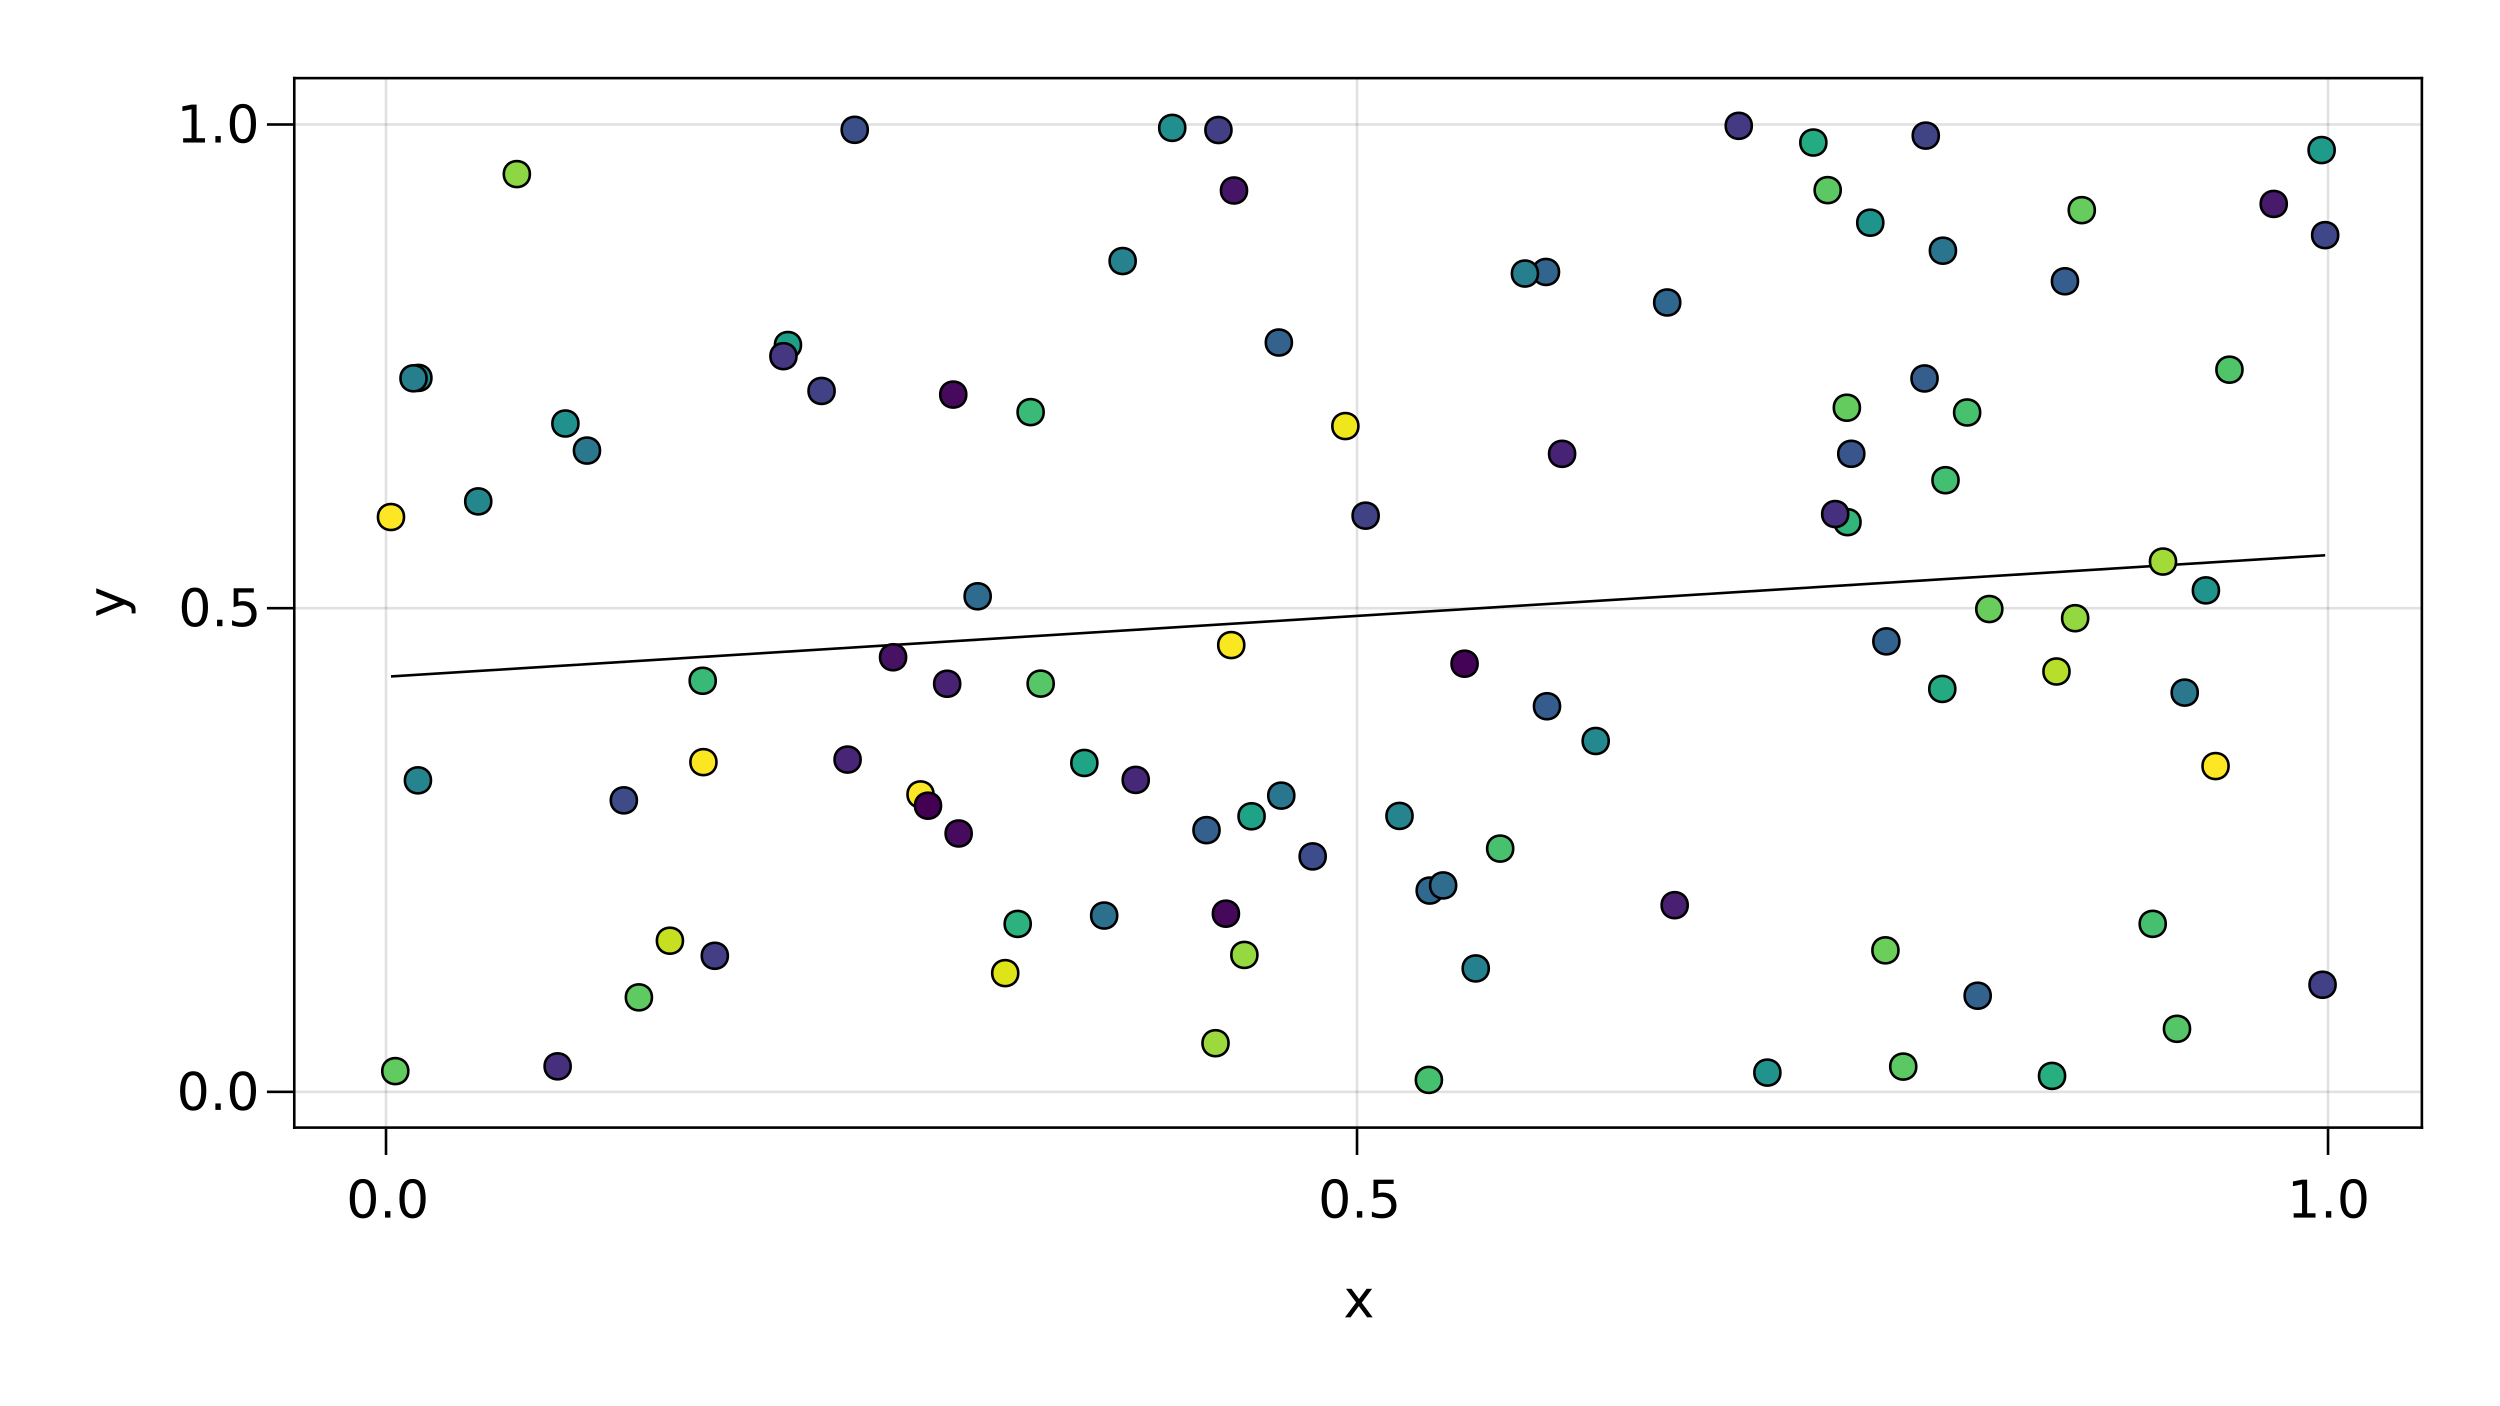 <?xml version="1.0" encoding="UTF-8"?>
<svg xmlns="http://www.w3.org/2000/svg" xmlns:xlink="http://www.w3.org/1999/xlink" width="960pt" height="540pt" viewBox="0 0 960 540" version="1.1">
<defs>
<g>
<symbol overflow="visible" id="glyph0-0">
<path style="stroke:none;" d="M 1 3.531 L 1 -14.109 L 11 -14.109 L 11 3.531 Z M 2.125 2.422 L 9.891 2.422 L 9.891 -12.984 L 2.125 -12.984 Z M 2.125 2.422 "/>
</symbol>
<symbol overflow="visible" id="glyph0-1">
<path style="stroke:none;" d="M 6.359 -13.281 C 5.336 -13.281 4.57 -12.781 4.062 -11.781 C 3.551 -10.781 3.297 -9.281 3.297 -7.281 C 3.297 -5.281 3.551 -3.781 4.062 -2.781 C 4.57 -1.781 5.336 -1.281 6.359 -1.281 C 7.379 -1.281 8.145 -1.781 8.656 -2.781 C 9.164 -3.781 9.422 -5.281 9.422 -7.281 C 9.422 -9.281 9.164 -10.781 8.656 -11.781 C 8.145 -12.781 7.379 -13.281 6.359 -13.281 Z M 6.359 -14.844 C 7.992 -14.844 9.238 -14.195 10.094 -12.906 C 10.957 -11.613 11.391 -9.738 11.391 -7.281 C 11.391 -4.82 10.957 -2.945 10.094 -1.656 C 9.238 -0.363 7.992 0.281 6.359 0.281 C 4.723 0.281 3.473 -0.363 2.609 -1.656 C 1.742 -2.945 1.312 -4.82 1.312 -7.281 C 1.312 -9.738 1.742 -11.613 2.609 -12.906 C 3.473 -14.195 4.723 -14.844 6.359 -14.844 Z M 6.359 -14.844 "/>
</symbol>
<symbol overflow="visible" id="glyph1-0">
<path style="stroke:none;" d="M 1 3.531 L 1 -14.109 L 11 -14.109 L 11 3.531 Z M 2.125 2.422 L 9.891 2.422 L 9.891 -12.984 L 2.125 -12.984 Z M 2.125 2.422 "/>
</symbol>
<symbol overflow="visible" id="glyph1-1">
<path style="stroke:none;" d="M 2.141 -2.484 L 4.203 -2.484 L 4.203 0 L 2.141 0 Z M 2.141 -2.484 "/>
</symbol>
<symbol overflow="visible" id="glyph1-2">
<path style="stroke:none;" d="M 6.359 -13.281 C 5.336 -13.281 4.57 -12.781 4.062 -11.781 C 3.551 -10.781 3.297 -9.281 3.297 -7.281 C 3.297 -5.281 3.551 -3.781 4.062 -2.781 C 4.57 -1.781 5.336 -1.281 6.359 -1.281 C 7.379 -1.281 8.145 -1.781 8.656 -2.781 C 9.164 -3.781 9.422 -5.281 9.422 -7.281 C 9.422 -9.281 9.164 -10.781 8.656 -11.781 C 8.145 -12.781 7.379 -13.281 6.359 -13.281 Z M 6.359 -14.844 C 7.992 -14.844 9.238 -14.195 10.094 -12.906 C 10.957 -11.613 11.391 -9.738 11.391 -7.281 C 11.391 -4.82 10.957 -2.945 10.094 -1.656 C 9.238 -0.363 7.992 0.281 6.359 0.281 C 4.723 0.281 3.473 -0.363 2.609 -1.656 C 1.742 -2.945 1.312 -4.82 1.312 -7.281 C 1.312 -9.738 1.742 -11.613 2.609 -12.906 C 3.473 -14.195 4.723 -14.844 6.359 -14.844 Z M 6.359 -14.844 "/>
</symbol>
<symbol overflow="visible" id="glyph2-0">
<path style="stroke:none;" d="M 1 3.531 L 1 -14.109 L 11 -14.109 L 11 3.531 Z M 2.125 2.422 L 9.891 2.422 L 9.891 -12.984 L 2.125 -12.984 Z M 2.125 2.422 "/>
</symbol>
<symbol overflow="visible" id="glyph2-1">
<path style="stroke:none;" d="M 6.359 -13.281 C 5.336 -13.281 4.57 -12.781 4.062 -11.781 C 3.551 -10.781 3.297 -9.281 3.297 -7.281 C 3.297 -5.281 3.551 -3.781 4.062 -2.781 C 4.57 -1.781 5.336 -1.281 6.359 -1.281 C 7.379 -1.281 8.145 -1.781 8.656 -2.781 C 9.164 -3.781 9.422 -5.281 9.422 -7.281 C 9.422 -9.281 9.164 -10.781 8.656 -11.781 C 8.145 -12.781 7.379 -13.281 6.359 -13.281 Z M 6.359 -14.844 C 7.992 -14.844 9.238 -14.195 10.094 -12.906 C 10.957 -11.613 11.391 -9.738 11.391 -7.281 C 11.391 -4.82 10.957 -2.945 10.094 -1.656 C 9.238 -0.363 7.992 0.281 6.359 0.281 C 4.723 0.281 3.473 -0.363 2.609 -1.656 C 1.742 -2.945 1.312 -4.82 1.312 -7.281 C 1.312 -9.738 1.742 -11.613 2.609 -12.906 C 3.473 -14.195 4.723 -14.844 6.359 -14.844 Z M 6.359 -14.844 "/>
</symbol>
<symbol overflow="visible" id="glyph3-0">
<path style="stroke:none;" d="M 1 3.531 L 1 -14.109 L 11 -14.109 L 11 3.531 Z M 2.125 2.422 L 9.891 2.422 L 9.891 -12.984 L 2.125 -12.984 Z M 2.125 2.422 "/>
</symbol>
<symbol overflow="visible" id="glyph3-1">
<path style="stroke:none;" d="M 2.141 -2.484 L 4.203 -2.484 L 4.203 0 L 2.141 0 Z M 2.141 -2.484 "/>
</symbol>
<symbol overflow="visible" id="glyph3-2">
<path style="stroke:none;" d="M 2.156 -14.578 L 9.906 -14.578 L 9.906 -12.922 L 3.969 -12.922 L 3.969 -9.344 C 4.25 -9.445 4.531 -9.52 4.812 -9.562 C 5.102 -9.613 5.395 -9.641 5.688 -9.641 C 7.312 -9.641 8.598 -9.191 9.547 -8.297 C 10.504 -7.41 10.984 -6.203 10.984 -4.672 C 10.984 -3.109 10.492 -1.891 9.516 -1.016 C 8.535 -0.148 7.156 0.281 5.375 0.281 C 4.77 0.281 4.148 0.227 3.516 0.125 C 2.879 0.02 2.223 -0.133 1.547 -0.344 L 1.547 -2.328 C 2.129 -2.004 2.734 -1.766 3.359 -1.609 C 3.984 -1.453 4.645 -1.375 5.344 -1.375 C 6.469 -1.375 7.359 -1.672 8.016 -2.266 C 8.672 -2.859 9 -3.66 9 -4.672 C 9 -5.691 8.672 -6.5 8.016 -7.094 C 7.359 -7.688 6.469 -7.984 5.344 -7.984 C 4.812 -7.984 4.285 -7.922 3.766 -7.797 C 3.242 -7.68 2.707 -7.5 2.156 -7.25 Z M 2.156 -14.578 "/>
</symbol>
<symbol overflow="visible" id="glyph4-0">
<path style="stroke:none;" d="M 1 3.531 L 1 -14.109 L 11 -14.109 L 11 3.531 Z M 2.125 2.422 L 9.891 2.422 L 9.891 -12.984 L 2.125 -12.984 Z M 2.125 2.422 "/>
</symbol>
<symbol overflow="visible" id="glyph4-1">
<path style="stroke:none;" d="M 2.484 -1.656 L 5.703 -1.656 L 5.703 -12.781 L 2.203 -12.078 L 2.203 -13.875 L 5.688 -14.578 L 7.656 -14.578 L 7.656 -1.656 L 10.875 -1.656 L 10.875 0 L 2.484 0 Z M 2.484 -1.656 "/>
</symbol>
<symbol overflow="visible" id="glyph4-2">
<path style="stroke:none;" d="M 10.984 -10.938 L 7.016 -5.609 L 11.188 0 L 9.062 0 L 5.875 -4.297 L 2.703 0 L 0.578 0 L 4.828 -5.719 L 0.938 -10.938 L 3.062 -10.938 L 5.953 -7.047 L 8.859 -10.938 Z M 10.984 -10.938 "/>
</symbol>
<symbol overflow="visible" id="glyph5-0">
<path style="stroke:none;" d="M 1 3.531 L 1 -14.109 L 11 -14.109 L 11 3.531 Z M 2.125 2.422 L 9.891 2.422 L 9.891 -12.984 L 2.125 -12.984 Z M 2.125 2.422 "/>
</symbol>
<symbol overflow="visible" id="glyph5-1">
<path style="stroke:none;" d="M 2.141 -2.484 L 4.203 -2.484 L 4.203 0 L 2.141 0 Z M 2.141 -2.484 "/>
</symbol>
<symbol overflow="visible" id="glyph5-2">
<path style="stroke:none;" d="M 6.359 -13.281 C 5.336 -13.281 4.57 -12.781 4.062 -11.781 C 3.551 -10.781 3.297 -9.281 3.297 -7.281 C 3.297 -5.281 3.551 -3.781 4.062 -2.781 C 4.57 -1.781 5.336 -1.281 6.359 -1.281 C 7.379 -1.281 8.145 -1.781 8.656 -2.781 C 9.164 -3.781 9.422 -5.281 9.422 -7.281 C 9.422 -9.281 9.164 -10.781 8.656 -11.781 C 8.145 -12.781 7.379 -13.281 6.359 -13.281 Z M 6.359 -14.844 C 7.992 -14.844 9.238 -14.195 10.094 -12.906 C 10.957 -11.613 11.391 -9.738 11.391 -7.281 C 11.391 -4.82 10.957 -2.945 10.094 -1.656 C 9.238 -0.363 7.992 0.281 6.359 0.281 C 4.723 0.281 3.473 -0.363 2.609 -1.656 C 1.742 -2.945 1.312 -4.82 1.312 -7.281 C 1.312 -9.738 1.742 -11.613 2.609 -12.906 C 3.473 -14.195 4.723 -14.844 6.359 -14.844 Z M 6.359 -14.844 "/>
</symbol>
<symbol overflow="visible" id="glyph6-0">
<path style="stroke:none;" d="M 1 3.531 L 1 -14.109 L 11 -14.109 L 11 3.531 Z M 2.125 2.422 L 9.891 2.422 L 9.891 -12.984 L 2.125 -12.984 Z M 2.125 2.422 "/>
</symbol>
<symbol overflow="visible" id="glyph6-1">
<path style="stroke:none;" d="M 2.141 -2.484 L 4.203 -2.484 L 4.203 0 L 2.141 0 Z M 2.141 -2.484 "/>
</symbol>
<symbol overflow="visible" id="glyph6-2">
<path style="stroke:none;" d="M 6.359 -13.281 C 5.336 -13.281 4.57 -12.781 4.062 -11.781 C 3.551 -10.781 3.297 -9.281 3.297 -7.281 C 3.297 -5.281 3.551 -3.781 4.062 -2.781 C 4.57 -1.781 5.336 -1.281 6.359 -1.281 C 7.379 -1.281 8.145 -1.781 8.656 -2.781 C 9.164 -3.781 9.422 -5.281 9.422 -7.281 C 9.422 -9.281 9.164 -10.781 8.656 -11.781 C 8.145 -12.781 7.379 -13.281 6.359 -13.281 Z M 6.359 -14.844 C 7.992 -14.844 9.238 -14.195 10.094 -12.906 C 10.957 -11.613 11.391 -9.738 11.391 -7.281 C 11.391 -4.82 10.957 -2.945 10.094 -1.656 C 9.238 -0.363 7.992 0.281 6.359 0.281 C 4.723 0.281 3.473 -0.363 2.609 -1.656 C 1.742 -2.945 1.312 -4.82 1.312 -7.281 C 1.312 -9.738 1.742 -11.613 2.609 -12.906 C 3.473 -14.195 4.723 -14.844 6.359 -14.844 Z M 6.359 -14.844 "/>
</symbol>
<symbol overflow="visible" id="glyph7-0">
<path style="stroke:none;" d="M 1 3.531 L 1 -14.109 L 11 -14.109 L 11 3.531 Z M 2.125 2.422 L 9.891 2.422 L 9.891 -12.984 L 2.125 -12.984 Z M 2.125 2.422 "/>
</symbol>
<symbol overflow="visible" id="glyph7-1">
<path style="stroke:none;" d="M 6.359 -13.281 C 5.336 -13.281 4.57 -12.781 4.062 -11.781 C 3.551 -10.781 3.297 -9.281 3.297 -7.281 C 3.297 -5.281 3.551 -3.781 4.062 -2.781 C 4.57 -1.781 5.336 -1.281 6.359 -1.281 C 7.379 -1.281 8.145 -1.781 8.656 -2.781 C 9.164 -3.781 9.422 -5.281 9.422 -7.281 C 9.422 -9.281 9.164 -10.781 8.656 -11.781 C 8.145 -12.781 7.379 -13.281 6.359 -13.281 Z M 6.359 -14.844 C 7.992 -14.844 9.238 -14.195 10.094 -12.906 C 10.957 -11.613 11.391 -9.738 11.391 -7.281 C 11.391 -4.82 10.957 -2.945 10.094 -1.656 C 9.238 -0.363 7.992 0.281 6.359 0.281 C 4.723 0.281 3.473 -0.363 2.609 -1.656 C 1.742 -2.945 1.312 -4.82 1.312 -7.281 C 1.312 -9.738 1.742 -11.613 2.609 -12.906 C 3.473 -14.195 4.723 -14.844 6.359 -14.844 Z M 6.359 -14.844 "/>
</symbol>
<symbol overflow="visible" id="glyph8-0">
<path style="stroke:none;" d="M 1 3.531 L 1 -14.109 L 11 -14.109 L 11 3.531 Z M 2.125 2.422 L 9.891 2.422 L 9.891 -12.984 L 2.125 -12.984 Z M 2.125 2.422 "/>
</symbol>
<symbol overflow="visible" id="glyph8-1">
<path style="stroke:none;" d="M 2.141 -2.484 L 4.203 -2.484 L 4.203 0 L 2.141 0 Z M 2.141 -2.484 "/>
</symbol>
<symbol overflow="visible" id="glyph8-2">
<path style="stroke:none;" d="M 2.156 -14.578 L 9.906 -14.578 L 9.906 -12.922 L 3.969 -12.922 L 3.969 -9.344 C 4.25 -9.445 4.531 -9.52 4.812 -9.562 C 5.102 -9.613 5.395 -9.641 5.688 -9.641 C 7.312 -9.641 8.598 -9.191 9.547 -8.297 C 10.504 -7.41 10.984 -6.203 10.984 -4.672 C 10.984 -3.109 10.492 -1.891 9.516 -1.016 C 8.535 -0.148 7.156 0.281 5.375 0.281 C 4.77 0.281 4.148 0.227 3.516 0.125 C 2.879 0.02 2.223 -0.133 1.547 -0.344 L 1.547 -2.328 C 2.129 -2.004 2.734 -1.766 3.359 -1.609 C 3.984 -1.453 4.645 -1.375 5.344 -1.375 C 6.469 -1.375 7.359 -1.672 8.016 -2.266 C 8.672 -2.859 9 -3.66 9 -4.672 C 9 -5.691 8.672 -6.5 8.016 -7.094 C 7.359 -7.688 6.469 -7.984 5.344 -7.984 C 4.812 -7.984 4.285 -7.922 3.766 -7.797 C 3.242 -7.68 2.707 -7.5 2.156 -7.25 Z M 2.156 -14.578 "/>
</symbol>
<symbol overflow="visible" id="glyph9-0">
<path style="stroke:none;" d="M 1 3.531 L 1 -14.109 L 11 -14.109 L 11 3.531 Z M 2.125 2.422 L 9.891 2.422 L 9.891 -12.984 L 2.125 -12.984 Z M 2.125 2.422 "/>
</symbol>
<symbol overflow="visible" id="glyph9-1">
<path style="stroke:none;" d="M 2.484 -1.656 L 5.703 -1.656 L 5.703 -12.781 L 2.203 -12.078 L 2.203 -13.875 L 5.688 -14.578 L 7.656 -14.578 L 7.656 -1.656 L 10.875 -1.656 L 10.875 0 L 2.484 0 Z M 2.484 -1.656 "/>
</symbol>
<symbol overflow="visible" id="glyph10-0">
<path style="stroke:none;" d="M 1 3.531 L 1 -14.109 L 11 -14.109 L 11 3.531 Z M 2.125 2.422 L 9.891 2.422 L 9.891 -12.984 L 2.125 -12.984 Z M 2.125 2.422 "/>
</symbol>
<symbol overflow="visible" id="glyph10-1">
<path style="stroke:none;" d="M 2.141 -2.484 L 4.203 -2.484 L 4.203 0 L 2.141 0 Z M 2.141 -2.484 "/>
</symbol>
<symbol overflow="visible" id="glyph10-2">
<path style="stroke:none;" d="M 6.359 -13.281 C 5.336 -13.281 4.57 -12.781 4.062 -11.781 C 3.551 -10.781 3.297 -9.281 3.297 -7.281 C 3.297 -5.281 3.551 -3.781 4.062 -2.781 C 4.57 -1.781 5.336 -1.281 6.359 -1.281 C 7.379 -1.281 8.145 -1.781 8.656 -2.781 C 9.164 -3.781 9.422 -5.281 9.422 -7.281 C 9.422 -9.281 9.164 -10.781 8.656 -11.781 C 8.145 -12.781 7.379 -13.281 6.359 -13.281 Z M 6.359 -14.844 C 7.992 -14.844 9.238 -14.195 10.094 -12.906 C 10.957 -11.613 11.391 -9.738 11.391 -7.281 C 11.391 -4.82 10.957 -2.945 10.094 -1.656 C 9.238 -0.363 7.992 0.281 6.359 0.281 C 4.723 0.281 3.473 -0.363 2.609 -1.656 C 1.742 -2.945 1.312 -4.82 1.312 -7.281 C 1.312 -9.738 1.742 -11.613 2.609 -12.906 C 3.473 -14.195 4.723 -14.844 6.359 -14.844 Z M 6.359 -14.844 "/>
</symbol>
<symbol overflow="visible" id="glyph11-0">
<path style="stroke:none;" d="M 3.531 -1 L -14.109 -1 L -14.109 -11 L 3.531 -11 Z M 2.422 -2.125 L 2.422 -9.891 L -12.984 -9.891 L -12.984 -2.125 Z M 2.422 -2.125 "/>
</symbol>
<symbol overflow="visible" id="glyph11-1">
<path style="stroke:none;" d="M 1.016 -6.438 C 2.316 -5.926 3.164 -5.43 3.562 -4.953 C 3.957 -4.473 4.156 -3.828 4.156 -3.016 L 4.156 -1.578 L 2.656 -1.578 L 2.656 -2.641 C 2.656 -3.129 2.535 -3.508 2.297 -3.781 C 2.066 -4.062 1.516 -4.367 0.641 -4.703 L -0.172 -5.016 L -10.938 -0.594 L -10.938 -2.5 L -2.391 -5.922 L -10.938 -9.344 L -10.938 -11.234 Z M 1.016 -6.438 "/>
</symbol>
</g>
<clipPath id="clip1">
  <path d="M 431 30 L 470 30 L 470 69 L 431 69 Z M 431 30 "/>
</clipPath>
<clipPath id="clip2">
  <path d="M 529 395 L 568 395 L 568 433 L 529 433 Z M 529 395 "/>
</clipPath>
<clipPath id="clip3">
  <path d="M 648 30 L 687 30 L 687 68 L 648 68 Z M 648 30 "/>
</clipPath>
</defs>
<g id="surface46">
<rect x="0" y="0" width="960" height="540" style="fill:rgb(100%,100%,100%);fill-opacity:1;stroke:none;"/>
<path style=" stroke:none;fill-rule:nonzero;fill:rgb(100%,100%,100%);fill-opacity:1;" d="M 113 433 L 930 433 L 930 30 L 113 30 Z M 113 433 "/>
<path style="fill:none;stroke-width:1;stroke-linecap:butt;stroke-linejoin:miter;stroke:rgb(0%,0%,0%);stroke-opacity:0.12;stroke-miterlimit:10;" d="M 148.227 433 L 148.227 30 "/>
<path style="fill:none;stroke-width:1;stroke-linecap:butt;stroke-linejoin:miter;stroke:rgb(0%,0%,0%);stroke-opacity:0.12;stroke-miterlimit:10;" d="M 521.094 433 L 521.094 30 "/>
<path style="fill:none;stroke-width:1;stroke-linecap:butt;stroke-linejoin:miter;stroke:rgb(0%,0%,0%);stroke-opacity:0.12;stroke-miterlimit:10;" d="M 893.965 433 L 893.965 30 "/>
<path style="fill:none;stroke-width:1;stroke-linecap:butt;stroke-linejoin:miter;stroke:rgb(0%,0%,0%);stroke-opacity:0.12;stroke-miterlimit:10;" d="M 113 419.273 L 930 419.273 "/>
<path style="fill:none;stroke-width:1;stroke-linecap:butt;stroke-linejoin:miter;stroke:rgb(0%,0%,0%);stroke-opacity:0.12;stroke-miterlimit:10;" d="M 113 233.543 L 930 233.543 "/>
<path style="fill:none;stroke-width:1;stroke-linecap:butt;stroke-linejoin:miter;stroke:rgb(0%,0%,0%);stroke-opacity:0.12;stroke-miterlimit:10;" d="M 113 47.809 L 930 47.809 "/>
<g style="fill:rgb(0%,0%,0%);fill-opacity:1;">
  <use xlink:href="#glyph0-1" x="132.988" y="467.562"/>
</g>
<g style="fill:rgb(0%,0%,0%);fill-opacity:1;">
  <use xlink:href="#glyph1-1" x="145.711" y="467.562"/>
</g>
<g style="fill:rgb(0%,0%,0%);fill-opacity:1;">
  <use xlink:href="#glyph1-2" x="152.07" y="467.562"/>
</g>
<g style="fill:rgb(0%,0%,0%);fill-opacity:1;">
  <use xlink:href="#glyph2-1" x="506.18" y="467.562"/>
</g>
<g style="fill:rgb(0%,0%,0%);fill-opacity:1;">
  <use xlink:href="#glyph3-1" x="518.902" y="467.562"/>
</g>
<g style="fill:rgb(0%,0%,0%);fill-opacity:1;">
  <use xlink:href="#glyph3-2" x="525.262" y="467.562"/>
</g>
<g style="fill:rgb(0%,0%,0%);fill-opacity:1;">
  <use xlink:href="#glyph4-1" x="878.285" y="467.562"/>
</g>
<g style="fill:rgb(0%,0%,0%);fill-opacity:1;">
  <use xlink:href="#glyph5-1" x="891.008" y="467.562"/>
</g>
<g style="fill:rgb(0%,0%,0%);fill-opacity:1;">
  <use xlink:href="#glyph5-2" x="897.367" y="467.562"/>
</g>
<g style="fill:rgb(0%,0%,0%);fill-opacity:1;">
  <use xlink:href="#glyph4-2" x="515.91" y="505.844"/>
</g>
<g style="fill:rgb(0%,0%,0%);fill-opacity:1;">
  <use xlink:href="#glyph0-1" x="67.84" y="426.199"/>
</g>
<g style="fill:rgb(0%,0%,0%);fill-opacity:1;">
  <use xlink:href="#glyph6-1" x="80.566" y="426.199"/>
</g>
<g style="fill:rgb(0%,0%,0%);fill-opacity:1;">
  <use xlink:href="#glyph6-2" x="86.922" y="426.199"/>
</g>
<g style="fill:rgb(0%,0%,0%);fill-opacity:1;">
  <use xlink:href="#glyph7-1" x="68.484" y="240.465"/>
</g>
<g style="fill:rgb(0%,0%,0%);fill-opacity:1;">
  <use xlink:href="#glyph8-1" x="81.211" y="240.465"/>
</g>
<g style="fill:rgb(0%,0%,0%);fill-opacity:1;">
  <use xlink:href="#glyph8-2" x="87.566" y="240.465"/>
</g>
<g style="fill:rgb(0%,0%,0%);fill-opacity:1;">
  <use xlink:href="#glyph9-1" x="67.84" y="54.734"/>
</g>
<g style="fill:rgb(0%,0%,0%);fill-opacity:1;">
  <use xlink:href="#glyph10-1" x="80.566" y="54.734"/>
</g>
<g style="fill:rgb(0%,0%,0%);fill-opacity:1;">
  <use xlink:href="#glyph10-2" x="86.922" y="54.734"/>
</g>
<g style="fill:rgb(0%,0%,0%);fill-opacity:1;">
  <use xlink:href="#glyph11-1" x="47.898" y="237.121"/>
</g>
<path style="fill:none;stroke-width:1;stroke-linecap:butt;stroke-linejoin:miter;stroke:rgb(0%,0%,0%);stroke-opacity:1;stroke-miterlimit:10;" d="M 150.137 259.75 L 157.641 259.277 L 165.141 258.809 L 172.645 258.34 L 180.145 257.867 L 187.648 257.398 L 195.148 256.93 L 202.652 256.461 L 210.156 255.988 L 217.656 255.52 L 225.16 255.051 L 232.66 254.578 L 247.668 253.641 L 255.168 253.168 L 262.672 252.699 L 270.172 252.23 L 277.676 251.758 L 285.176 251.289 L 292.68 250.82 L 300.184 250.348 L 307.684 249.879 L 315.188 249.41 L 322.688 248.938 L 337.695 248 L 345.195 247.527 L 352.699 247.059 L 360.199 246.59 L 367.703 246.117 L 375.207 245.648 L 382.707 245.18 L 390.211 244.707 L 397.711 244.238 L 405.215 243.77 L 412.715 243.297 L 427.723 242.359 L 435.223 241.891 L 442.727 241.418 L 450.227 240.949 L 457.73 240.48 L 465.234 240.008 L 472.734 239.539 L 480.238 239.07 L 487.738 238.598 L 502.746 237.66 L 510.246 237.188 L 517.75 236.719 L 525.25 236.25 L 532.754 235.777 L 540.254 235.309 L 547.758 234.84 L 555.262 234.367 L 562.762 233.898 L 570.266 233.43 L 577.766 232.957 L 592.773 232.02 L 600.273 231.547 L 607.777 231.078 L 615.277 230.609 L 622.781 230.137 L 630.285 229.668 L 637.785 229.199 L 645.289 228.727 L 652.789 228.258 L 660.293 227.789 L 667.793 227.316 L 682.801 226.379 L 690.301 225.91 L 697.805 225.438 L 705.305 224.969 L 712.809 224.5 L 720.312 224.027 L 727.812 223.559 L 735.316 223.09 L 742.816 222.617 L 757.824 221.68 L 765.324 221.207 L 772.828 220.738 L 780.328 220.27 L 787.832 219.797 L 795.332 219.328 L 802.836 218.859 L 810.34 218.387 L 817.84 217.918 L 825.344 217.449 L 832.844 216.977 L 847.852 216.039 L 855.352 215.566 L 862.855 215.098 L 870.355 214.629 L 877.859 214.156 L 885.359 213.688 L 892.863 213.219 "/>
<path style="fill-rule:nonzero;fill:rgb(12.077%,62.59%,53.342%);fill-opacity:1;stroke-width:1;stroke-linecap:butt;stroke-linejoin:miter;stroke:rgb(0%,0%,0%);stroke-opacity:1;stroke-miterlimit:10;" d="M 307.574 132.488 C 307.574 139.156 297.574 139.156 297.574 132.488 C 297.574 125.82 307.574 125.82 307.574 132.488 "/>
<path style="fill-rule:nonzero;fill:rgb(28.112%,8.223%,40.539%);fill-opacity:1;stroke-width:1;stroke-linecap:butt;stroke-linejoin:miter;stroke:rgb(0%,0%,0%);stroke-opacity:1;stroke-miterlimit:10;" d="M 478.852 73.152 C 478.852 79.82 468.852 79.82 468.852 73.152 C 468.852 66.488 478.852 66.488 478.852 73.152 "/>
<path style="fill-rule:nonzero;fill:rgb(22.403%,33.472%,54.787%);fill-opacity:1;stroke-width:1;stroke-linecap:butt;stroke-linejoin:miter;stroke:rgb(0%,0%,0%);stroke-opacity:1;stroke-miterlimit:10;" d="M 715.891 174.258 C 715.891 180.926 705.891 180.926 705.891 174.258 C 705.891 167.59 715.891 167.59 715.891 174.258 "/>
<path style="fill-rule:nonzero;fill:rgb(17.587%,44.135%,55.762%);fill-opacity:1;stroke-width:1;stroke-linecap:butt;stroke-linejoin:miter;stroke:rgb(0%,0%,0%);stroke-opacity:1;stroke-miterlimit:10;" d="M 429.004 351.57 C 429.004 358.238 419.004 358.238 419.004 351.57 C 419.004 344.906 429.004 344.906 429.004 351.57 "/>
<path style="fill-rule:nonzero;fill:rgb(12.47%,57.693%,54.851%);fill-opacity:1;stroke-width:1;stroke-linecap:butt;stroke-linejoin:miter;stroke:rgb(0%,0%,0%);stroke-opacity:1;stroke-miterlimit:10;" d="M 683.672 411.883 C 683.672 418.547 673.672 418.547 673.672 411.883 C 673.672 405.215 683.672 405.215 683.672 411.883 "/>
<path style="fill-rule:nonzero;fill:rgb(27.916%,6.683%,39.12%);fill-opacity:1;stroke-width:1;stroke-linecap:butt;stroke-linejoin:miter;stroke:rgb(0%,0%,0%);stroke-opacity:1;stroke-miterlimit:10;" d="M 347.941 252.391 C 347.941 259.059 337.941 259.059 337.941 252.391 C 337.941 245.727 347.941 245.727 347.941 252.391 "/>
<path style="fill-rule:nonzero;fill:rgb(55.512%,83.99%,26.938%);fill-opacity:1;stroke-width:1;stroke-linecap:butt;stroke-linejoin:miter;stroke:rgb(0%,0%,0%);stroke-opacity:1;stroke-miterlimit:10;" d="M 203.469 66.852 C 203.469 73.516 193.469 73.516 193.469 66.852 C 193.469 60.184 203.469 60.184 203.469 66.852 "/>
<path style="fill-rule:nonzero;fill:rgb(22.652%,72.844%,46.274%);fill-opacity:1;stroke-width:1;stroke-linecap:butt;stroke-linejoin:miter;stroke:rgb(0%,0%,0%);stroke-opacity:1;stroke-miterlimit:10;" d="M 400.762 158.254 C 400.762 164.922 390.762 164.922 390.762 158.254 C 390.762 151.586 400.762 151.586 400.762 158.254 "/>
<path style="fill-rule:nonzero;fill:rgb(77.678%,87.828%,13.001%);fill-opacity:1;stroke-width:1;stroke-linecap:butt;stroke-linejoin:miter;stroke:rgb(0%,0%,0%);stroke-opacity:1;stroke-miterlimit:10;" d="M 262.25 361.23 C 262.25 367.895 252.25 367.895 252.25 361.23 C 252.25 354.562 262.25 354.562 262.25 361.23 "/>
<path style="fill-rule:nonzero;fill:rgb(12.395%,58.066%,54.756%);fill-opacity:1;stroke-width:1;stroke-linecap:butt;stroke-linejoin:miter;stroke:rgb(0%,0%,0%);stroke-opacity:1;stroke-miterlimit:10;" d="M 723.184 85.508 C 723.184 92.176 713.184 92.176 713.184 85.508 C 713.184 78.844 723.184 78.844 723.184 85.508 "/>
<path style="fill-rule:nonzero;fill:rgb(16.588%,46.561%,55.805%);fill-opacity:1;stroke-width:1;stroke-linecap:butt;stroke-linejoin:miter;stroke:rgb(0%,0%,0%);stroke-opacity:1;stroke-miterlimit:10;" d="M 230.395 173.02 C 230.395 179.688 220.395 179.688 220.395 173.02 C 220.395 166.352 230.395 166.352 230.395 173.02 "/>
<path style="fill-rule:nonzero;fill:rgb(27.634%,18.787%,49.121%);fill-opacity:1;stroke-width:1;stroke-linecap:butt;stroke-linejoin:miter;stroke:rgb(0%,0%,0%);stroke-opacity:1;stroke-miterlimit:10;" d="M 219.133 409.473 C 219.133 416.141 209.133 416.141 209.133 409.473 C 209.133 402.809 219.133 402.809 219.133 409.473 "/>
<path style="fill-rule:nonzero;fill:rgb(13.85%,53.573%,55.496%);fill-opacity:1;stroke-width:1;stroke-linecap:butt;stroke-linejoin:miter;stroke:rgb(0%,0%,0%);stroke-opacity:1;stroke-miterlimit:10;" d="M 617.75 284.535 C 617.75 291.203 607.75 291.203 607.75 284.535 C 607.75 277.871 617.75 277.871 617.75 284.535 "/>
<path style="fill-rule:nonzero;fill:rgb(14.064%,52.99%,55.565%);fill-opacity:1;stroke-width:1;stroke-linecap:butt;stroke-linejoin:miter;stroke:rgb(0%,0%,0%);stroke-opacity:1;stroke-miterlimit:10;" d="M 188.645 192.535 C 188.645 199.199 178.645 199.199 178.645 192.535 C 178.645 185.867 188.645 185.867 188.645 192.535 "/>
<path style="fill-rule:nonzero;fill:rgb(22.284%,72.651%,46.476%);fill-opacity:1;stroke-width:1;stroke-linecap:butt;stroke-linejoin:miter;stroke:rgb(0%,0%,0%);stroke-opacity:1;stroke-miterlimit:10;" d="M 274.836 261.422 C 274.836 268.086 264.836 268.086 264.836 261.422 C 264.836 254.754 274.836 254.754 274.836 261.422 "/>
<path style="fill-rule:nonzero;fill:rgb(15.036%,50.467%,55.741%);fill-opacity:1;stroke-width:1;stroke-linecap:butt;stroke-linejoin:miter;stroke:rgb(0%,0%,0%);stroke-opacity:1;stroke-miterlimit:10;" d="M 571.68 371.875 C 571.68 378.543 561.68 378.543 561.68 371.875 C 561.68 365.211 571.68 365.211 571.68 371.875 "/>
<path style="fill-rule:nonzero;fill:rgb(24.245%,29.338%,53.865%);fill-opacity:1;stroke-width:1;stroke-linecap:butt;stroke-linejoin:miter;stroke:rgb(0%,0%,0%);stroke-opacity:1;stroke-miterlimit:10;" d="M 244.555 307.332 C 244.555 313.996 234.555 313.996 234.555 307.332 C 234.555 300.664 244.555 300.664 244.555 307.332 "/>
<path style="fill-rule:nonzero;fill:rgb(31.568%,76.897%,41.338%);fill-opacity:1;stroke-width:1;stroke-linecap:butt;stroke-linejoin:miter;stroke:rgb(0%,0%,0%);stroke-opacity:1;stroke-miterlimit:10;" d="M 861.109 141.957 C 861.109 148.625 851.109 148.625 851.109 141.957 C 851.109 135.289 861.109 135.289 861.109 141.957 "/>
<path style="fill-rule:nonzero;fill:rgb(97.413%,90.364%,13.234%);fill-opacity:1;stroke-width:1;stroke-linecap:butt;stroke-linejoin:miter;stroke:rgb(0%,0%,0%);stroke-opacity:1;stroke-miterlimit:10;" d="M 477.797 247.707 C 477.797 254.375 467.797 254.375 467.797 247.707 C 467.797 241.039 477.797 241.039 477.797 247.707 "/>
<path style="fill-rule:nonzero;fill:rgb(60.55%,85.047%,23.703%);fill-opacity:1;stroke-width:1;stroke-linecap:butt;stroke-linejoin:miter;stroke:rgb(0%,0%,0%);stroke-opacity:1;stroke-miterlimit:10;" d="M 471.758 400.594 C 471.758 407.262 461.758 407.262 461.758 400.594 C 461.758 393.926 471.758 393.926 471.758 400.594 "/>
<path style="fill-rule:nonzero;fill:rgb(93.861%,89.895%,11.079%);fill-opacity:1;stroke-width:1;stroke-linecap:butt;stroke-linejoin:miter;stroke:rgb(0%,0%,0%);stroke-opacity:1;stroke-miterlimit:10;" d="M 521.621 163.609 C 521.621 170.273 511.621 170.273 511.621 163.609 C 511.621 156.941 521.621 156.941 521.621 163.609 "/>
<path style="fill-rule:nonzero;fill:rgb(26.94%,1.51%,34.015%);fill-opacity:1;stroke-width:1;stroke-linecap:butt;stroke-linejoin:miter;stroke:rgb(0%,0%,0%);stroke-opacity:1;stroke-miterlimit:10;" d="M 567.395 254.867 C 567.395 261.531 557.395 261.531 557.395 254.867 C 557.395 248.199 567.395 248.199 567.395 254.867 "/>
<path style="fill-rule:nonzero;fill:rgb(27.959%,75.4%,43.354%);fill-opacity:1;stroke-width:1;stroke-linecap:butt;stroke-linejoin:miter;stroke:rgb(0%,0%,0%);stroke-opacity:1;stroke-miterlimit:10;" d="M 581.07 325.859 C 581.07 332.527 571.07 332.527 571.07 325.859 C 571.07 319.195 581.07 319.195 581.07 325.859 "/>
<path style="fill-rule:nonzero;fill:rgb(38.373%,79.345%,37.434%);fill-opacity:1;stroke-width:1;stroke-linecap:butt;stroke-linejoin:miter;stroke:rgb(0%,0%,0%);stroke-opacity:1;stroke-miterlimit:10;" d="M 156.789 411.305 C 156.789 417.973 146.789 417.973 146.789 411.305 C 146.789 404.641 156.789 404.641 156.789 411.305 "/>
<path style="fill-rule:nonzero;fill:rgb(37.441%,79.032%,37.977%);fill-opacity:1;stroke-width:1;stroke-linecap:butt;stroke-linejoin:miter;stroke:rgb(0%,0%,0%);stroke-opacity:1;stroke-miterlimit:10;" d="M 250.336 382.988 C 250.336 389.656 240.336 389.656 240.336 382.988 C 240.336 376.324 250.336 376.324 250.336 382.988 "/>
<path style="fill-rule:nonzero;fill:rgb(26.065%,24.63%,52.234%);fill-opacity:1;stroke-width:1;stroke-linecap:butt;stroke-linejoin:miter;stroke:rgb(0%,0%,0%);stroke-opacity:1;stroke-miterlimit:10;" d="M 279.492 367.027 C 279.492 373.691 269.492 373.691 269.492 367.027 C 269.492 360.359 279.492 360.359 279.492 367.027 "/>
<path style="fill-rule:nonzero;fill:rgb(41.844%,80.451%,35.388%);fill-opacity:1;stroke-width:1;stroke-linecap:butt;stroke-linejoin:miter;stroke:rgb(0%,0%,0%);stroke-opacity:1;stroke-miterlimit:10;" d="M 729.004 364.926 C 729.004 371.594 719.004 371.594 719.004 364.926 C 719.004 358.262 729.004 358.262 729.004 364.926 "/>
<path style="fill-rule:nonzero;fill:rgb(23.345%,31.398%,54.37%);fill-opacity:1;stroke-width:1;stroke-linecap:butt;stroke-linejoin:miter;stroke:rgb(0%,0%,0%);stroke-opacity:1;stroke-miterlimit:10;" d="M 333.215 49.848 C 333.215 56.512 323.215 56.512 323.215 49.848 C 323.215 43.18 333.215 43.18 333.215 49.848 "/>
<path style="fill-rule:nonzero;fill:rgb(26.069%,24.618%,52.23%);fill-opacity:1;stroke-width:1;stroke-linecap:butt;stroke-linejoin:miter;stroke:rgb(0%,0%,0%);stroke-opacity:1;stroke-miterlimit:10;" d="M 472.883 49.93 C 472.883 56.598 462.883 56.598 462.883 49.93 C 462.883 43.262 472.883 43.262 472.883 49.93 "/>
<path style="fill-rule:nonzero;fill:rgb(57.702%,84.466%,25.538%);fill-opacity:1;stroke-width:1;stroke-linecap:butt;stroke-linejoin:miter;stroke:rgb(0%,0%,0%);stroke-opacity:1;stroke-miterlimit:10;" d="M 801.859 237.391 C 801.859 244.059 791.859 244.059 791.859 237.391 C 791.859 230.723 801.859 230.723 801.859 237.391 "/>
<path style="fill-rule:nonzero;fill:rgb(35.836%,78.494%,38.911%);fill-opacity:1;stroke-width:1;stroke-linecap:butt;stroke-linejoin:miter;stroke:rgb(0%,0%,0%);stroke-opacity:1;stroke-miterlimit:10;" d="M 735.844 409.57 C 735.844 416.238 725.844 416.238 725.844 409.57 C 725.844 402.906 735.844 402.906 735.844 409.57 "/>
<path style="fill-rule:nonzero;fill:rgb(19.922%,38.814%,55.461%);fill-opacity:1;stroke-width:1;stroke-linecap:butt;stroke-linejoin:miter;stroke:rgb(0%,0%,0%);stroke-opacity:1;stroke-miterlimit:10;" d="M 764.43 382.352 C 764.43 389.02 754.43 389.02 754.43 382.352 C 754.43 375.688 764.43 375.688 764.43 382.352 "/>
<path style=" stroke:none;fill-rule:nonzero;fill:rgb(12.951%,56.15%,55.134%);fill-opacity:1;" d="M 455.141 49.109 C 455.141 55.773 445.141 55.773 445.141 49.109 C 445.141 42.441 455.141 42.441 455.141 49.109 "/>
<g clip-path="url(#clip1)" clip-rule="nonzero">
<path style="fill:none;stroke-width:1;stroke-linecap:butt;stroke-linejoin:miter;stroke:rgb(0%,0%,0%);stroke-opacity:1;stroke-miterlimit:10;" d="M 455.141 49.109 C 455.141 55.773 445.141 55.773 445.141 49.109 C 445.141 42.441 455.141 42.441 455.141 49.109 "/>
</g>
<path style="fill-rule:nonzero;fill:rgb(28.245%,13.869%,45.538%);fill-opacity:1;stroke-width:1;stroke-linecap:butt;stroke-linejoin:miter;stroke:rgb(0%,0%,0%);stroke-opacity:1;stroke-miterlimit:10;" d="M 368.715 262.566 C 368.715 269.234 358.715 269.234 358.715 262.566 C 358.715 255.898 368.715 255.898 368.715 262.566 "/>
<path style="fill-rule:nonzero;fill:rgb(14.398%,66.957%,51.096%);fill-opacity:1;stroke-width:1;stroke-linecap:butt;stroke-linejoin:miter;stroke:rgb(0%,0%,0%);stroke-opacity:1;stroke-miterlimit:10;" d="M 701.324 54.734 C 701.324 61.402 691.324 61.402 691.324 54.734 C 691.324 48.07 701.324 48.07 701.324 54.734 "/>
<path style="fill-rule:nonzero;fill:rgb(12.478%,63.743%,52.814%);fill-opacity:1;stroke-width:1;stroke-linecap:butt;stroke-linejoin:miter;stroke:rgb(0%,0%,0%);stroke-opacity:1;stroke-miterlimit:10;" d="M 485.602 313.449 C 485.602 320.117 475.602 320.117 475.602 313.449 C 475.602 306.781 485.602 306.781 485.602 313.449 "/>
<path style="fill-rule:nonzero;fill:rgb(12.494%,57.615%,54.865%);fill-opacity:1;stroke-width:1;stroke-linecap:butt;stroke-linejoin:miter;stroke:rgb(0%,0%,0%);stroke-opacity:1;stroke-miterlimit:10;" d="M 852.066 226.703 C 852.066 233.371 842.066 233.371 842.066 226.703 C 842.066 220.035 852.066 220.035 852.066 226.703 "/>
<path style="fill-rule:nonzero;fill:rgb(20.889%,36.724%,55.248%);fill-opacity:1;stroke-width:1;stroke-linecap:butt;stroke-linejoin:miter;stroke:rgb(0%,0%,0%);stroke-opacity:1;stroke-miterlimit:10;" d="M 744.027 145.324 C 744.027 151.992 734.027 151.992 734.027 145.324 C 734.027 138.656 744.027 138.656 744.027 145.324 "/>
<path style="fill-rule:nonzero;fill:rgb(14.593%,51.613%,55.664%);fill-opacity:1;stroke-width:1;stroke-linecap:butt;stroke-linejoin:miter;stroke:rgb(0%,0%,0%);stroke-opacity:1;stroke-miterlimit:10;" d="M 165.488 299.652 C 165.488 306.32 155.488 306.32 155.488 299.652 C 155.488 292.984 165.488 292.984 165.488 299.652 "/>
<path style="fill-rule:nonzero;fill:rgb(13.752%,53.842%,55.464%);fill-opacity:1;stroke-width:1;stroke-linecap:butt;stroke-linejoin:miter;stroke:rgb(0%,0%,0%);stroke-opacity:1;stroke-miterlimit:10;" d="M 165.668 145.117 C 165.668 151.781 155.668 151.781 155.668 145.117 C 155.668 138.449 165.668 138.449 165.668 145.117 "/>
<path style=" stroke:none;fill-rule:nonzero;fill:rgb(27.321%,75.116%,43.706%);fill-opacity:1;" d="M 553.688 414.684 C 553.688 421.348 543.688 421.348 543.688 414.684 C 543.688 408.016 553.688 408.016 553.688 414.684 "/>
<g clip-path="url(#clip2)" clip-rule="nonzero">
<path style="fill:none;stroke-width:1;stroke-linecap:butt;stroke-linejoin:miter;stroke:rgb(0%,0%,0%);stroke-opacity:1;stroke-miterlimit:10;" d="M 553.688 414.684 C 553.688 421.348 543.688 421.348 543.688 414.684 C 543.688 408.016 553.688 408.016 553.688 414.684 "/>
</g>
<path style="fill-rule:nonzero;fill:rgb(25.68%,25.693%,52.649%);fill-opacity:1;stroke-width:1;stroke-linecap:butt;stroke-linejoin:miter;stroke:rgb(0%,0%,0%);stroke-opacity:1;stroke-miterlimit:10;" d="M 320.484 150.125 C 320.484 156.789 310.484 156.789 310.484 150.125 C 310.484 143.457 320.484 143.457 320.484 150.125 "/>
<path style="fill-rule:nonzero;fill:rgb(26.979%,21.636%,50.8%);fill-opacity:1;stroke-width:1;stroke-linecap:butt;stroke-linejoin:miter;stroke:rgb(0%,0%,0%);stroke-opacity:1;stroke-miterlimit:10;" d="M 305.844 136.766 C 305.844 143.43 295.844 143.43 295.844 136.766 C 295.844 130.098 305.844 130.098 305.844 136.766 "/>
<path style="fill-rule:nonzero;fill:rgb(16.548%,46.66%,55.806%);fill-opacity:1;stroke-width:1;stroke-linecap:butt;stroke-linejoin:miter;stroke:rgb(0%,0%,0%);stroke-opacity:1;stroke-miterlimit:10;" d="M 843.93 265.965 C 843.93 272.633 833.93 272.633 833.93 265.965 C 833.93 259.301 843.93 259.301 843.93 265.965 "/>
<path style="fill-rule:nonzero;fill:rgb(33.36%,77.587%,40.326%);fill-opacity:1;stroke-width:1;stroke-linecap:butt;stroke-linejoin:miter;stroke:rgb(0%,0%,0%);stroke-opacity:1;stroke-miterlimit:10;" d="M 840.965 395.066 C 840.965 401.734 830.965 401.734 830.965 395.066 C 830.965 388.398 840.965 388.398 840.965 395.066 "/>
<path style="fill-rule:nonzero;fill:rgb(19.954%,38.745%,55.456%);fill-opacity:1;stroke-width:1;stroke-linecap:butt;stroke-linejoin:miter;stroke:rgb(0%,0%,0%);stroke-opacity:1;stroke-miterlimit:10;" d="M 496.078 131.527 C 496.078 138.195 486.078 138.195 486.078 131.527 C 486.078 124.863 496.078 124.863 496.078 131.527 "/>
<path style="fill-rule:nonzero;fill:rgb(33.664%,77.704%,40.154%);fill-opacity:1;stroke-width:1;stroke-linecap:butt;stroke-linejoin:miter;stroke:rgb(0%,0%,0%);stroke-opacity:1;stroke-miterlimit:10;" d="M 404.621 262.512 C 404.621 269.176 394.621 269.176 394.621 262.512 C 394.621 255.844 404.621 255.844 404.621 262.512 "/>
<path style="fill-rule:nonzero;fill:rgb(99%,90.573%,14.196%);fill-opacity:1;stroke-width:1;stroke-linecap:butt;stroke-linejoin:miter;stroke:rgb(0%,0%,0%);stroke-opacity:1;stroke-miterlimit:10;" d="M 155.137 198.539 C 155.137 205.203 145.137 205.203 145.137 198.539 C 145.137 191.871 155.137 191.871 155.137 198.539 "/>
<path style="fill-rule:nonzero;fill:rgb(28.251%,13.659%,45.362%);fill-opacity:1;stroke-width:1;stroke-linecap:butt;stroke-linejoin:miter;stroke:rgb(0%,0%,0%);stroke-opacity:1;stroke-miterlimit:10;" d="M 604.844 174.27 C 604.844 180.938 594.844 180.938 594.844 174.27 C 594.844 167.602 604.844 167.602 604.844 174.27 "/>
<path style="fill-rule:nonzero;fill:rgb(18.777%,41.362%,55.642%);fill-opacity:1;stroke-width:1;stroke-linecap:butt;stroke-linejoin:miter;stroke:rgb(0%,0%,0%);stroke-opacity:1;stroke-miterlimit:10;" d="M 554.012 341.977 C 554.012 348.641 544.012 348.641 544.012 341.977 C 544.012 335.309 554.012 335.309 554.012 341.977 "/>
<path style="fill-rule:nonzero;fill:rgb(20.394%,37.786%,55.368%);fill-opacity:1;stroke-width:1;stroke-linecap:butt;stroke-linejoin:miter;stroke:rgb(0%,0%,0%);stroke-opacity:1;stroke-miterlimit:10;" d="M 468.301 318.773 C 468.301 325.441 458.301 325.441 458.301 318.773 C 458.301 312.109 468.301 312.109 468.301 318.773 "/>
<path style="fill-rule:nonzero;fill:rgb(40.877%,80.169%,35.969%);fill-opacity:1;stroke-width:1;stroke-linecap:butt;stroke-linejoin:miter;stroke:rgb(0%,0%,0%);stroke-opacity:1;stroke-miterlimit:10;" d="M 768.891 233.867 C 768.891 240.535 758.891 240.535 758.891 233.867 C 758.891 227.199 768.891 227.199 768.891 233.867 "/>
<path style="fill-rule:nonzero;fill:rgb(28.24%,10.201%,42.359%);fill-opacity:1;stroke-width:1;stroke-linecap:butt;stroke-linejoin:miter;stroke:rgb(0%,0%,0%);stroke-opacity:1;stroke-miterlimit:10;" d="M 878.113 78.309 C 878.113 84.977 868.113 84.977 868.113 78.309 C 868.113 71.641 878.113 71.641 878.113 78.309 "/>
<path style="fill-rule:nonzero;fill:rgb(28.317%,75.56%,43.157%);fill-opacity:1;stroke-width:1;stroke-linecap:butt;stroke-linejoin:miter;stroke:rgb(0%,0%,0%);stroke-opacity:1;stroke-miterlimit:10;" d="M 760.379 158.395 C 760.379 165.059 750.379 165.059 750.379 158.395 C 750.379 151.727 760.379 151.727 760.379 158.395 "/>
<path style="fill-rule:nonzero;fill:rgb(58.716%,84.687%,24.889%);fill-opacity:1;stroke-width:1;stroke-linecap:butt;stroke-linejoin:miter;stroke:rgb(0%,0%,0%);stroke-opacity:1;stroke-miterlimit:10;" d="M 482.84 366.691 C 482.84 373.359 472.84 373.359 472.84 366.691 C 472.84 360.027 482.84 360.027 482.84 366.691 "/>
<path style="fill-rule:nonzero;fill:rgb(14.523%,51.794%,55.652%);fill-opacity:1;stroke-width:1;stroke-linecap:butt;stroke-linejoin:miter;stroke:rgb(0%,0%,0%);stroke-opacity:1;stroke-miterlimit:10;" d="M 542.41 313.312 C 542.41 319.977 532.41 319.977 532.41 313.312 C 532.41 306.645 542.41 306.645 542.41 313.312 "/>
<path style="fill-rule:nonzero;fill:rgb(16.95%,45.662%,55.803%);fill-opacity:1;stroke-width:1;stroke-linecap:butt;stroke-linejoin:miter;stroke:rgb(0%,0%,0%);stroke-opacity:1;stroke-miterlimit:10;" d="M 751.078 96.262 C 751.078 102.93 741.078 102.93 741.078 96.262 C 741.078 89.598 751.078 89.598 751.078 96.262 "/>
<path style="fill-rule:nonzero;fill:rgb(27.588%,4.366%,36.983%);fill-opacity:1;stroke-width:1;stroke-linecap:butt;stroke-linejoin:miter;stroke:rgb(0%,0%,0%);stroke-opacity:1;stroke-miterlimit:10;" d="M 373.125 320.055 C 373.125 326.723 363.125 326.723 363.125 320.055 C 363.125 313.391 373.125 313.391 373.125 320.055 "/>
<path style="fill-rule:nonzero;fill:rgb(16.673%,46.349%,55.805%);fill-opacity:1;stroke-width:1;stroke-linecap:butt;stroke-linejoin:miter;stroke:rgb(0%,0%,0%);stroke-opacity:1;stroke-miterlimit:10;" d="M 497.008 305.516 C 497.008 312.184 487.008 312.184 487.008 305.516 C 487.008 298.852 497.008 298.852 497.008 305.516 "/>
<path style="fill-rule:nonzero;fill:rgb(19.569%,39.592%,55.522%);fill-opacity:1;stroke-width:1;stroke-linecap:butt;stroke-linejoin:miter;stroke:rgb(0%,0%,0%);stroke-opacity:1;stroke-miterlimit:10;" d="M 598.656 104.43 C 598.656 111.098 588.656 111.098 588.656 104.43 C 588.656 97.762 598.656 97.762 598.656 104.43 "/>
<path style="fill-rule:nonzero;fill:rgb(40.228%,79.966%,36.354%);fill-opacity:1;stroke-width:1;stroke-linecap:butt;stroke-linejoin:miter;stroke:rgb(0%,0%,0%);stroke-opacity:1;stroke-miterlimit:10;" d="M 804.402 80.695 C 804.402 87.363 794.402 87.363 794.402 80.695 C 794.402 74.031 804.402 74.031 804.402 80.695 "/>
<path style="fill-rule:nonzero;fill:rgb(71.826%,86.992%,16.412%);fill-opacity:1;stroke-width:1;stroke-linecap:butt;stroke-linejoin:miter;stroke:rgb(0%,0%,0%);stroke-opacity:1;stroke-miterlimit:10;" d="M 794.688 257.855 C 794.688 264.523 784.688 264.523 784.688 257.855 C 784.688 251.188 794.688 251.188 794.688 257.855 "/>
<path style="fill-rule:nonzero;fill:rgb(25.415%,26.425%,52.935%);fill-opacity:1;stroke-width:1;stroke-linecap:butt;stroke-linejoin:miter;stroke:rgb(0%,0%,0%);stroke-opacity:1;stroke-miterlimit:10;" d="M 744.496 52.078 C 744.496 58.746 734.496 58.746 734.496 52.078 C 734.496 45.41 744.496 45.41 744.496 52.078 "/>
<path style="fill-rule:nonzero;fill:rgb(28.084%,15.795%,47.036%);fill-opacity:1;stroke-width:1;stroke-linecap:butt;stroke-linejoin:miter;stroke:rgb(0%,0%,0%);stroke-opacity:1;stroke-miterlimit:10;" d="M 441.121 299.477 C 441.121 306.145 431.121 306.145 431.121 299.477 C 431.121 292.809 441.121 292.809 441.121 299.477 "/>
<path style="fill-rule:nonzero;fill:rgb(14.909%,50.796%,55.72%);fill-opacity:1;stroke-width:1;stroke-linecap:butt;stroke-linejoin:miter;stroke:rgb(0%,0%,0%);stroke-opacity:1;stroke-miterlimit:10;" d="M 436.098 100.234 C 436.098 106.902 426.098 106.902 426.098 100.234 C 426.098 93.57 436.098 93.57 436.098 100.234 "/>
<path style="fill-rule:nonzero;fill:rgb(24.019%,29.886%,54.028%);fill-opacity:1;stroke-width:1;stroke-linecap:butt;stroke-linejoin:miter;stroke:rgb(0%,0%,0%);stroke-opacity:1;stroke-miterlimit:10;" d="M 509.07 328.859 C 509.07 335.527 499.07 335.527 499.07 328.859 C 499.07 322.191 509.07 322.191 509.07 328.859 "/>
<path style="fill-rule:nonzero;fill:rgb(26.487%,74.744%,44.166%);fill-opacity:1;stroke-width:1;stroke-linecap:butt;stroke-linejoin:miter;stroke:rgb(0%,0%,0%);stroke-opacity:1;stroke-miterlimit:10;" d="M 752.074 184.402 C 752.074 191.066 742.074 191.066 742.074 184.402 C 742.074 177.734 752.074 177.734 752.074 184.402 "/>
<path style="fill-rule:nonzero;fill:rgb(63.571%,85.609%,21.736%);fill-opacity:1;stroke-width:1;stroke-linecap:butt;stroke-linejoin:miter;stroke:rgb(0%,0%,0%);stroke-opacity:1;stroke-miterlimit:10;" d="M 835.59 215.637 C 835.59 222.301 825.59 222.301 825.59 215.637 C 825.59 208.969 835.59 208.969 835.59 215.637 "/>
<path style="fill-rule:nonzero;fill:rgb(25.825%,25.293%,52.493%);fill-opacity:1;stroke-width:1;stroke-linecap:butt;stroke-linejoin:miter;stroke:rgb(0%,0%,0%);stroke-opacity:1;stroke-miterlimit:10;" d="M 896.859 378.148 C 896.859 384.816 886.859 384.816 886.859 378.148 C 886.859 371.484 896.859 371.484 896.859 378.148 "/>
<path style="fill-rule:nonzero;fill:rgb(87.273%,89.07%,9.72%);fill-opacity:1;stroke-width:1;stroke-linecap:butt;stroke-linejoin:miter;stroke:rgb(0%,0%,0%);stroke-opacity:1;stroke-miterlimit:10;" d="M 391.008 373.684 C 391.008 380.348 381.008 380.348 381.008 373.684 C 381.008 367.016 391.008 367.016 391.008 373.684 "/>
<path style="fill-rule:nonzero;fill:rgb(12.704%,56.942%,54.989%);fill-opacity:1;stroke-width:1;stroke-linecap:butt;stroke-linejoin:miter;stroke:rgb(0%,0%,0%);stroke-opacity:1;stroke-miterlimit:10;" d="M 222.113 162.629 C 222.113 169.297 212.113 169.297 212.113 162.629 C 212.113 155.965 222.113 155.965 222.113 162.629 "/>
<path style="fill-rule:nonzero;fill:rgb(99.325%,90.616%,14.394%);fill-opacity:1;stroke-width:1;stroke-linecap:butt;stroke-linejoin:miter;stroke:rgb(0%,0%,0%);stroke-opacity:1;stroke-miterlimit:10;" d="M 358.488 305.055 C 358.488 311.723 348.488 311.723 348.488 305.055 C 348.488 298.387 358.488 298.387 358.488 305.055 "/>
<path style="fill-rule:nonzero;fill:rgb(19.108%,40.607%,55.601%);fill-opacity:1;stroke-width:1;stroke-linecap:butt;stroke-linejoin:miter;stroke:rgb(0%,0%,0%);stroke-opacity:1;stroke-miterlimit:10;" d="M 645.211 116.152 C 645.211 122.82 635.211 122.82 635.211 116.152 C 635.211 109.488 645.211 109.488 645.211 116.152 "/>
<path style="fill-rule:nonzero;fill:rgb(26.7%,0.487%,32.941%);fill-opacity:1;stroke-width:1;stroke-linecap:butt;stroke-linejoin:miter;stroke:rgb(0%,0%,0%);stroke-opacity:1;stroke-miterlimit:10;" d="M 361.352 309.391 C 361.352 316.055 351.352 316.055 351.352 309.391 C 351.352 302.723 361.352 302.723 361.352 309.391 "/>
<path style="fill-rule:nonzero;fill:rgb(17.736%,69.875%,49.015%);fill-opacity:1;stroke-width:1;stroke-linecap:butt;stroke-linejoin:miter;stroke:rgb(0%,0%,0%);stroke-opacity:1;stroke-miterlimit:10;" d="M 395.797 354.781 C 395.797 361.449 385.797 361.449 385.797 354.781 C 385.797 348.117 395.797 348.117 395.797 354.781 "/>
<path style="fill-rule:nonzero;fill:rgb(15.238%,49.955%,55.756%);fill-opacity:1;stroke-width:1;stroke-linecap:butt;stroke-linejoin:miter;stroke:rgb(0%,0%,0%);stroke-opacity:1;stroke-miterlimit:10;" d="M 590.578 105.039 C 590.578 111.707 580.578 111.707 580.578 105.039 C 580.578 98.375 590.578 98.375 590.578 105.039 "/>
<path style="fill-rule:nonzero;fill:rgb(27.512%,3.946%,36.574%);fill-opacity:1;stroke-width:1;stroke-linecap:butt;stroke-linejoin:miter;stroke:rgb(0%,0%,0%);stroke-opacity:1;stroke-miterlimit:10;" d="M 371.047 151.52 C 371.047 158.184 361.047 158.184 361.047 151.52 C 361.047 144.852 371.047 144.852 371.047 151.52 "/>
<path style="fill-rule:nonzero;fill:rgb(19.38%,70.945%,48.089%);fill-opacity:1;stroke-width:1;stroke-linecap:butt;stroke-linejoin:miter;stroke:rgb(0%,0%,0%);stroke-opacity:1;stroke-miterlimit:10;" d="M 714.438 200.512 C 714.438 207.176 704.438 207.176 704.438 200.512 C 704.438 193.844 714.438 193.844 714.438 200.512 "/>
<path style="fill-rule:nonzero;fill:rgb(39.23%,79.632%,36.935%);fill-opacity:1;stroke-width:1;stroke-linecap:butt;stroke-linejoin:miter;stroke:rgb(0%,0%,0%);stroke-opacity:1;stroke-miterlimit:10;" d="M 714.195 156.566 C 714.195 163.234 704.195 163.234 704.195 156.566 C 704.195 149.902 714.195 149.902 714.195 156.566 "/>
<path style="fill-rule:nonzero;fill:rgb(98.03%,90.445%,13.608%);fill-opacity:1;stroke-width:1;stroke-linecap:butt;stroke-linejoin:miter;stroke:rgb(0%,0%,0%);stroke-opacity:1;stroke-miterlimit:10;" d="M 275.117 292.66 C 275.117 299.328 265.117 299.328 265.117 292.66 C 265.117 285.992 275.117 285.992 275.117 292.66 "/>
<path style="fill-rule:nonzero;fill:rgb(12.019%,61.012%,53.905%);fill-opacity:1;stroke-width:1;stroke-linecap:butt;stroke-linejoin:miter;stroke:rgb(0%,0%,0%);stroke-opacity:1;stroke-miterlimit:10;" d="M 896.508 57.625 C 896.508 64.293 886.508 64.293 886.508 57.625 C 886.508 50.961 896.508 50.961 896.508 57.625 "/>
<path style="fill-rule:nonzero;fill:rgb(18.543%,41.901%,55.67%);fill-opacity:1;stroke-width:1;stroke-linecap:butt;stroke-linejoin:miter;stroke:rgb(0%,0%,0%);stroke-opacity:1;stroke-miterlimit:10;" d="M 380.422 228.977 C 380.422 235.641 370.422 235.641 370.422 228.977 C 370.422 222.309 380.422 222.309 380.422 228.977 "/>
<path style="fill-rule:nonzero;fill:rgb(27.363%,3.314%,35.91%);fill-opacity:1;stroke-width:1;stroke-linecap:butt;stroke-linejoin:miter;stroke:rgb(0%,0%,0%);stroke-opacity:1;stroke-miterlimit:10;" d="M 475.746 350.852 C 475.746 357.52 465.746 357.52 465.746 350.852 C 465.746 344.188 475.746 344.188 475.746 350.852 "/>
<path style="fill-rule:nonzero;fill:rgb(20.898%,36.703%,55.246%);fill-opacity:1;stroke-width:1;stroke-linecap:butt;stroke-linejoin:miter;stroke:rgb(0%,0%,0%);stroke-opacity:1;stroke-miterlimit:10;" d="M 797.945 108.004 C 797.945 114.672 787.945 114.672 787.945 108.004 C 787.945 101.34 797.945 101.34 797.945 108.004 "/>
<path style="fill-rule:nonzero;fill:rgb(15.328%,49.725%,55.762%);fill-opacity:1;stroke-width:1;stroke-linecap:butt;stroke-linejoin:miter;stroke:rgb(0%,0%,0%);stroke-opacity:1;stroke-miterlimit:10;" d="M 163.789 145.27 C 163.789 151.934 153.789 151.934 153.789 145.27 C 153.789 138.602 163.789 138.602 163.789 145.27 "/>
<path style="fill-rule:nonzero;fill:rgb(12.67%,64.296%,52.56%);fill-opacity:1;stroke-width:1;stroke-linecap:butt;stroke-linejoin:miter;stroke:rgb(0%,0%,0%);stroke-opacity:1;stroke-miterlimit:10;" d="M 421.391 292.977 C 421.391 299.641 411.391 299.641 411.391 292.977 C 411.391 286.309 421.391 286.309 421.391 292.977 "/>
<path style="fill-rule:nonzero;fill:rgb(14.126%,66.589%,51.309%);fill-opacity:1;stroke-width:1;stroke-linecap:butt;stroke-linejoin:miter;stroke:rgb(0%,0%,0%);stroke-opacity:1;stroke-miterlimit:10;" d="M 750.836 264.551 C 750.836 271.219 740.836 271.219 740.836 264.551 C 740.836 257.887 750.836 257.887 750.836 264.551 "/>
<path style="fill-rule:nonzero;fill:rgb(25.645%,25.791%,52.687%);fill-opacity:1;stroke-width:1;stroke-linecap:butt;stroke-linejoin:miter;stroke:rgb(0%,0%,0%);stroke-opacity:1;stroke-miterlimit:10;" d="M 529.402 198.012 C 529.402 204.68 519.402 204.68 519.402 198.012 C 519.402 191.344 529.402 191.344 529.402 198.012 "/>
<path style="fill-rule:nonzero;fill:rgb(24.754%,28.109%,53.499%);fill-opacity:1;stroke-width:1;stroke-linecap:butt;stroke-linejoin:miter;stroke:rgb(0%,0%,0%);stroke-opacity:1;stroke-miterlimit:10;" d="M 897.863 90.293 C 897.863 96.957 887.863 96.957 887.863 90.293 C 887.863 83.625 897.863 83.625 897.863 90.293 "/>
<path style="fill-rule:nonzero;fill:rgb(98.848%,90.553%,14.104%);fill-opacity:1;stroke-width:1;stroke-linecap:butt;stroke-linejoin:miter;stroke:rgb(0%,0%,0%);stroke-opacity:1;stroke-miterlimit:10;" d="M 855.773 294.172 C 855.773 300.84 845.773 300.84 845.773 294.172 C 845.773 287.504 855.773 287.504 855.773 294.172 "/>
<path style="fill-rule:nonzero;fill:rgb(27.704%,75.287%,43.495%);fill-opacity:1;stroke-width:1;stroke-linecap:butt;stroke-linejoin:miter;stroke:rgb(0%,0%,0%);stroke-opacity:1;stroke-miterlimit:10;" d="M 831.641 354.758 C 831.641 361.426 821.641 361.426 821.641 354.758 C 821.641 348.094 831.641 348.094 831.641 354.758 "/>
<path style="fill-rule:nonzero;fill:rgb(35.857%,78.502%,38.899%);fill-opacity:1;stroke-width:1;stroke-linecap:butt;stroke-linejoin:miter;stroke:rgb(0%,0%,0%);stroke-opacity:1;stroke-miterlimit:10;" d="M 706.832 73.012 C 706.832 79.68 696.832 79.68 696.832 73.012 C 696.832 66.344 706.832 66.344 706.832 73.012 "/>
<path style="fill-rule:nonzero;fill:rgb(18.396%,42.237%,55.687%);fill-opacity:1;stroke-width:1;stroke-linecap:butt;stroke-linejoin:miter;stroke:rgb(0%,0%,0%);stroke-opacity:1;stroke-miterlimit:10;" d="M 559.164 340.004 C 559.164 346.672 549.164 346.672 549.164 340.004 C 549.164 333.336 559.164 333.336 559.164 340.004 "/>
<path style="fill-rule:nonzero;fill:rgb(15.998%,68.459%,50.068%);fill-opacity:1;stroke-width:1;stroke-linecap:butt;stroke-linejoin:miter;stroke:rgb(0%,0%,0%);stroke-opacity:1;stroke-miterlimit:10;" d="M 792.988 413.148 C 792.988 419.816 782.988 419.816 782.988 413.148 C 782.988 406.48 792.988 406.48 792.988 413.148 "/>
<path style=" stroke:none;fill-rule:nonzero;fill:rgb(26.607%,22.901%,51.429%);fill-opacity:1;" d="M 672.684 48.316 C 672.684 54.984 662.684 54.984 662.684 48.316 C 662.684 41.652 672.684 41.652 672.684 48.316 "/>
<g clip-path="url(#clip3)" clip-rule="nonzero">
<path style="fill:none;stroke-width:1;stroke-linecap:butt;stroke-linejoin:miter;stroke:rgb(0%,0%,0%);stroke-opacity:1;stroke-miterlimit:10;" d="M 672.684 48.316 C 672.684 54.984 662.684 54.984 662.684 48.316 C 662.684 41.652 672.684 41.652 672.684 48.316 "/>
</g>
<path style="fill-rule:nonzero;fill:rgb(19.839%,38.998%,55.475%);fill-opacity:1;stroke-width:1;stroke-linecap:butt;stroke-linejoin:miter;stroke:rgb(0%,0%,0%);stroke-opacity:1;stroke-miterlimit:10;" d="M 729.367 246.281 C 729.367 252.949 719.367 252.949 719.367 246.281 C 719.367 239.617 729.367 239.617 729.367 246.281 "/>
<path style="fill-rule:nonzero;fill:rgb(28.224%,14.641%,46.188%);fill-opacity:1;stroke-width:1;stroke-linecap:butt;stroke-linejoin:miter;stroke:rgb(0%,0%,0%);stroke-opacity:1;stroke-miterlimit:10;" d="M 330.473 291.676 C 330.473 298.344 320.473 298.344 320.473 291.676 C 320.473 285.012 330.473 285.012 330.473 291.676 "/>
<path style="fill-rule:nonzero;fill:rgb(27.722%,18.375%,48.868%);fill-opacity:1;stroke-width:1;stroke-linecap:butt;stroke-linejoin:miter;stroke:rgb(0%,0%,0%);stroke-opacity:1;stroke-miterlimit:10;" d="M 709.715 197.395 C 709.715 204.059 699.715 204.059 699.715 197.395 C 699.715 190.727 709.715 190.727 709.715 197.395 "/>
<path style="fill-rule:nonzero;fill:rgb(21.246%,35.957%,55.162%);fill-opacity:1;stroke-width:1;stroke-linecap:butt;stroke-linejoin:miter;stroke:rgb(0%,0%,0%);stroke-opacity:1;stroke-miterlimit:10;" d="M 599.047 271.199 C 599.047 277.867 589.047 277.867 589.047 271.199 C 589.047 264.535 599.047 264.535 599.047 271.199 "/>
<path style="fill-rule:nonzero;fill:rgb(28.287%,12.393%,44.296%);fill-opacity:1;stroke-width:1;stroke-linecap:butt;stroke-linejoin:miter;stroke:rgb(0%,0%,0%);stroke-opacity:1;stroke-miterlimit:10;" d="M 648.074 347.59 C 648.074 354.258 638.074 354.258 638.074 347.59 C 638.074 340.922 648.074 340.922 648.074 347.59 "/>
<path style="fill:none;stroke-width:1;stroke-linecap:butt;stroke-linejoin:miter;stroke:rgb(0%,0%,0%);stroke-opacity:1;stroke-miterlimit:10;" d="M 148.227 433.5 L 148.227 443.5 "/>
<path style="fill:none;stroke-width:1;stroke-linecap:butt;stroke-linejoin:miter;stroke:rgb(0%,0%,0%);stroke-opacity:1;stroke-miterlimit:10;" d="M 521.094 433.5 L 521.094 443.5 "/>
<path style="fill:none;stroke-width:1;stroke-linecap:butt;stroke-linejoin:miter;stroke:rgb(0%,0%,0%);stroke-opacity:1;stroke-miterlimit:10;" d="M 893.965 433.5 L 893.965 443.5 "/>
<path style="fill:none;stroke-width:1;stroke-linecap:butt;stroke-linejoin:miter;stroke:rgb(0%,0%,0%);stroke-opacity:1;stroke-miterlimit:10;" d="M 112.5 419.273 L 102.5 419.273 "/>
<path style="fill:none;stroke-width:1;stroke-linecap:butt;stroke-linejoin:miter;stroke:rgb(0%,0%,0%);stroke-opacity:1;stroke-miterlimit:10;" d="M 112.5 233.543 L 102.5 233.543 "/>
<path style="fill:none;stroke-width:1;stroke-linecap:butt;stroke-linejoin:miter;stroke:rgb(0%,0%,0%);stroke-opacity:1;stroke-miterlimit:10;" d="M 112.5 47.809 L 102.5 47.809 "/>
<path style="fill:none;stroke-width:1;stroke-linecap:butt;stroke-linejoin:miter;stroke:rgb(0%,0%,0%);stroke-opacity:1;stroke-miterlimit:10;" d="M 112.5 433 L 930.5 433 "/>
<path style="fill:none;stroke-width:1;stroke-linecap:butt;stroke-linejoin:miter;stroke:rgb(0%,0%,0%);stroke-opacity:1;stroke-miterlimit:10;" d="M 113 433.5 L 113 29.5 "/>
<path style="fill:none;stroke-width:1;stroke-linecap:butt;stroke-linejoin:miter;stroke:rgb(0%,0%,0%);stroke-opacity:1;stroke-miterlimit:10;" d="M 112.5 30 L 930.5 30 "/>
<path style="fill:none;stroke-width:1;stroke-linecap:butt;stroke-linejoin:miter;stroke:rgb(0%,0%,0%);stroke-opacity:1;stroke-miterlimit:10;" d="M 930 433.5 L 930 29.5 "/>
</g>
</svg>
